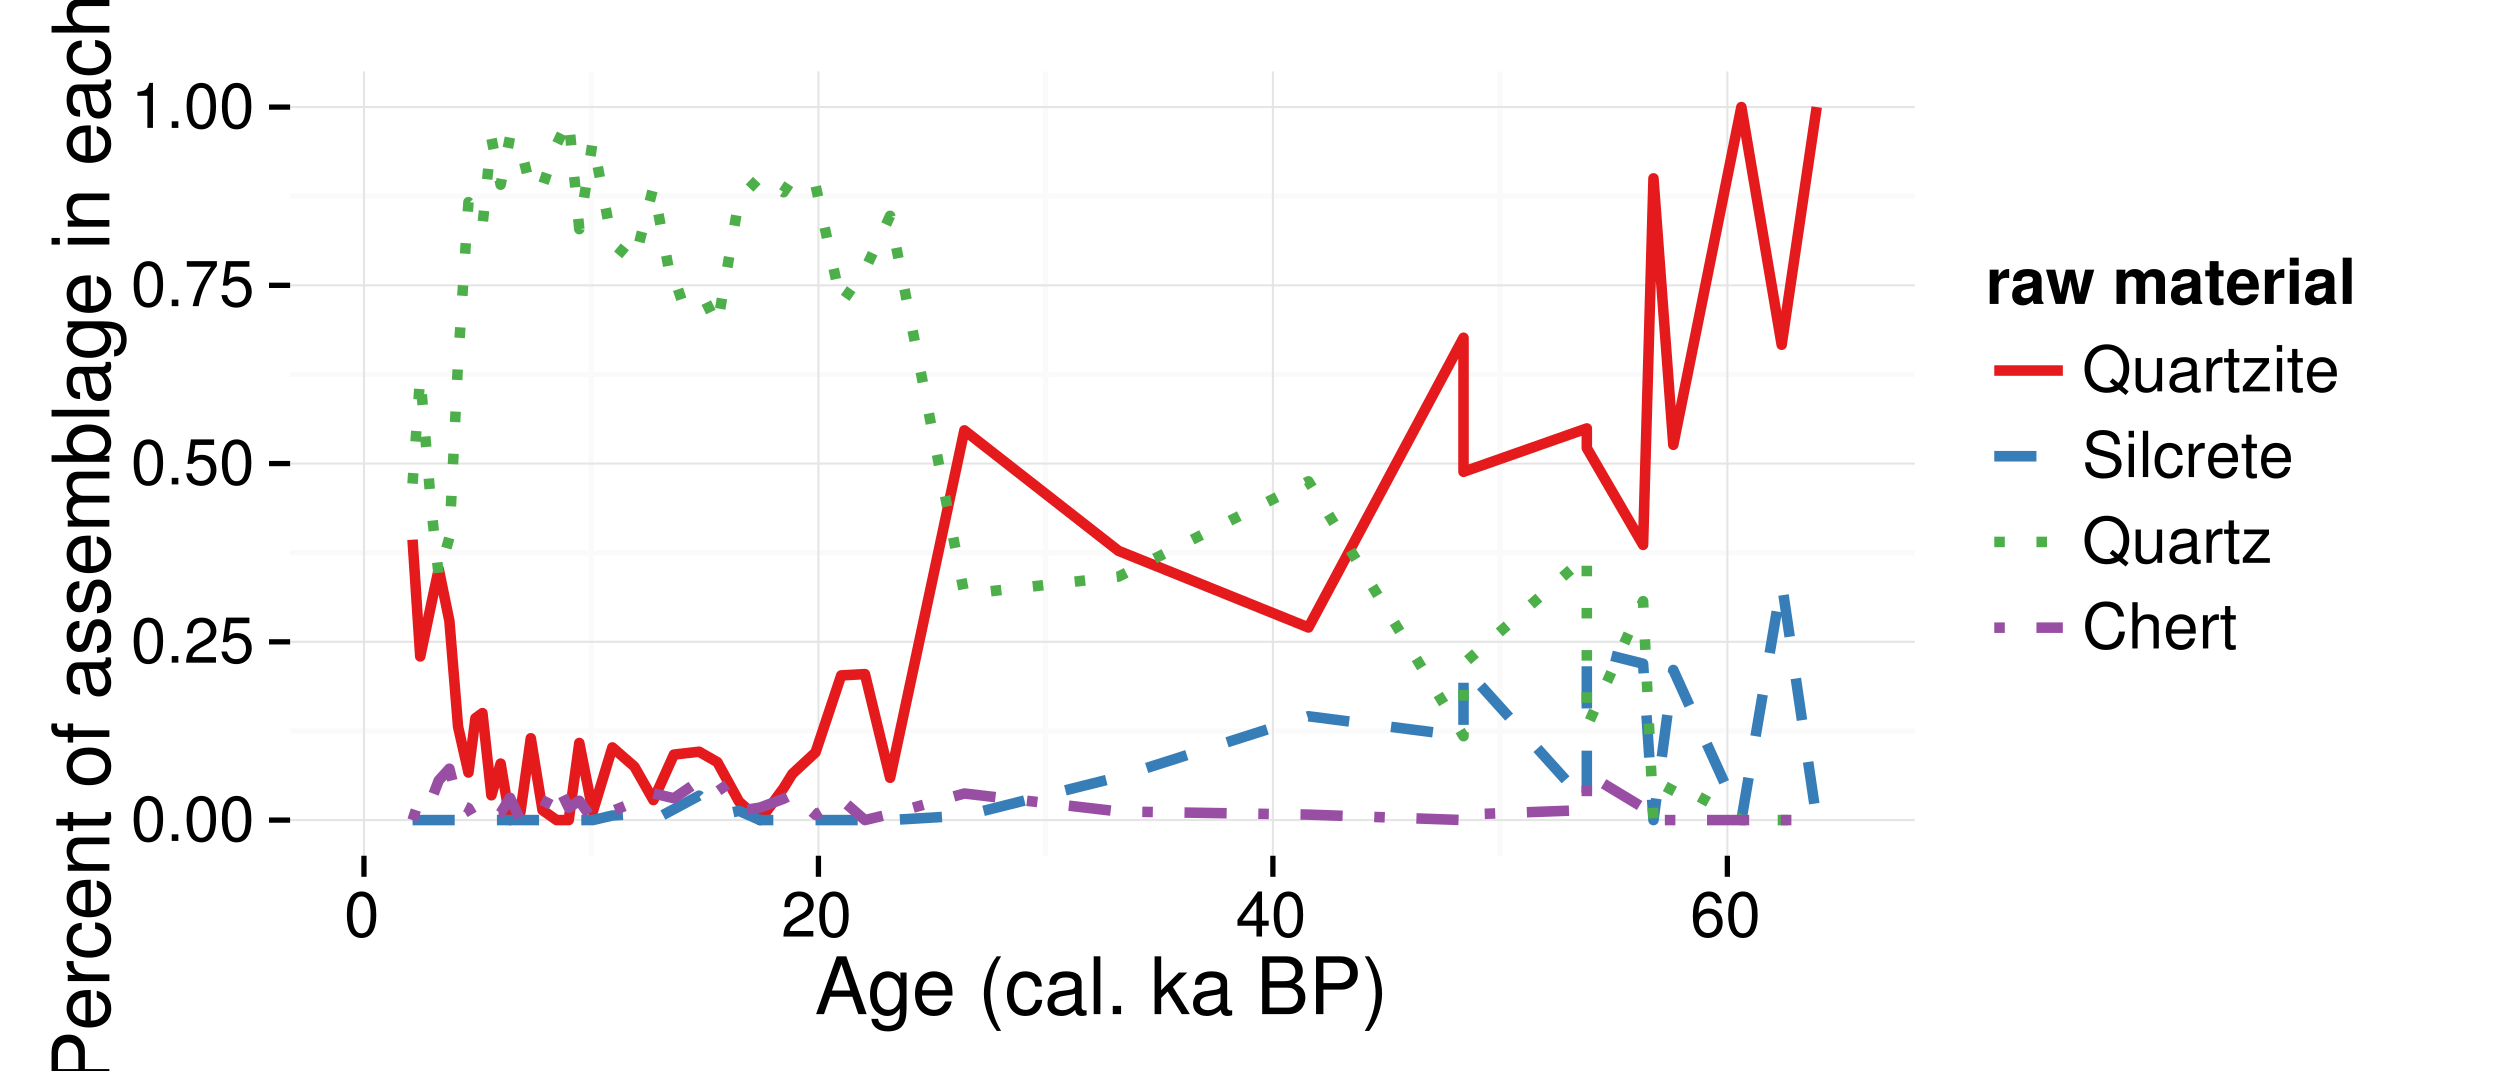 <?xml version="1.0" encoding="UTF-8"?>
<svg xmlns="http://www.w3.org/2000/svg" xmlns:xlink="http://www.w3.org/1999/xlink" width="504pt" height="216pt" viewBox="0 0 504 216" version="1.1">
<defs>
<g>
<symbol overflow="visible" id="glyph0-0">
<path style="stroke:none;" d=""/>
</symbol>
<symbol overflow="visible" id="glyph0-1">
<path style="stroke:none;" d="M 3.516 -9.078 C 2.672 -9.078 1.906 -8.703 1.438 -8.078 C 0.844 -7.281 0.547 -6.062 0.547 -4.391 C 0.547 -1.328 1.578 0.297 3.516 0.297 C 5.438 0.297 6.484 -1.328 6.484 -4.312 C 6.484 -6.078 6.203 -7.25 5.609 -8.078 C 5.125 -8.719 4.375 -9.078 3.516 -9.078 Z M 3.516 -8.078 C 4.734 -8.078 5.344 -6.844 5.344 -4.422 C 5.344 -1.844 4.75 -0.641 3.5 -0.641 C 2.297 -0.641 1.703 -1.891 1.703 -4.375 C 1.703 -6.859 2.297 -8.078 3.516 -8.078 Z M 3.516 -8.078 "/>
</symbol>
<symbol overflow="visible" id="glyph0-2">
<path style="stroke:none;" d="M 2.438 -1.328 L 1.109 -1.328 L 1.109 0 L 2.438 0 Z M 2.438 -1.328 "/>
</symbol>
<symbol overflow="visible" id="glyph0-3">
<path style="stroke:none;" d="M 6.469 -1.109 L 1.703 -1.109 C 1.812 -1.859 2.234 -2.328 3.344 -2.984 L 4.625 -3.672 C 5.891 -4.359 6.547 -5.297 6.547 -6.406 C 6.547 -7.172 6.234 -7.875 5.688 -8.359 C 5.156 -8.844 4.484 -9.078 3.641 -9.078 C 2.484 -9.078 1.625 -8.656 1.125 -7.891 C 0.812 -7.406 0.672 -6.844 0.641 -5.922 L 1.766 -5.922 C 1.797 -6.547 1.875 -6.906 2.031 -7.203 C 2.328 -7.75 2.922 -8.094 3.594 -8.094 C 4.625 -8.094 5.391 -7.359 5.391 -6.391 C 5.391 -5.672 4.969 -5.062 4.156 -4.594 L 2.984 -3.922 C 1.094 -2.859 0.531 -2 0.438 0 L 6.469 0 Z M 6.469 -1.109 "/>
</symbol>
<symbol overflow="visible" id="glyph0-4">
<path style="stroke:none;" d="M 6.094 -9.078 L 1.406 -9.078 L 0.734 -4.141 L 1.766 -4.141 C 2.297 -4.766 2.719 -4.984 3.422 -4.984 C 4.641 -4.984 5.406 -4.141 5.406 -2.797 C 5.406 -1.5 4.656 -0.703 3.422 -0.703 C 2.438 -0.703 1.844 -1.203 1.578 -2.234 L 0.453 -2.234 C 0.594 -1.484 0.734 -1.125 1 -0.797 C 1.516 -0.109 2.438 0.297 3.453 0.297 C 5.281 0.297 6.562 -1.031 6.562 -2.953 C 6.562 -4.75 5.375 -5.969 3.641 -5.969 C 3 -5.969 2.484 -5.812 1.953 -5.422 L 2.312 -7.953 L 6.094 -7.953 Z M 6.094 -9.078 "/>
</symbol>
<symbol overflow="visible" id="glyph0-5">
<path style="stroke:none;" d="M 6.656 -9.078 L 0.594 -9.078 L 0.594 -7.953 L 5.484 -7.953 C 3.328 -4.875 2.438 -2.984 1.766 0 L 2.969 0 C 3.469 -2.906 4.609 -5.406 6.656 -8.125 Z M 6.656 -9.078 "/>
</symbol>
<symbol overflow="visible" id="glyph0-6">
<path style="stroke:none;" d="M 3.312 -6.469 L 3.312 0 L 4.438 0 L 4.438 -9.078 L 3.703 -9.078 C 3.297 -7.672 3.047 -7.484 1.312 -7.266 L 1.312 -6.469 Z M 3.312 -6.469 "/>
</symbol>
<symbol overflow="visible" id="glyph0-7">
<path style="stroke:none;" d="M 4.188 -2.172 L 4.188 0 L 5.312 0 L 5.312 -2.172 L 6.656 -2.172 L 6.656 -3.188 L 5.312 -3.188 L 5.312 -9.078 L 4.484 -9.078 L 0.359 -3.359 L 0.359 -2.172 Z M 4.188 -3.188 L 1.344 -3.188 L 4.188 -7.156 Z M 4.188 -3.188 "/>
</symbol>
<symbol overflow="visible" id="glyph0-8">
<path style="stroke:none;" d="M 6.375 -6.703 C 6.156 -8.188 5.188 -9.078 3.797 -9.078 C 2.797 -9.078 1.906 -8.594 1.375 -7.781 C 0.812 -6.891 0.547 -5.781 0.547 -4.141 C 0.547 -2.609 0.781 -1.641 1.312 -0.828 C 1.797 -0.109 2.594 0.297 3.594 0.297 C 5.328 0.297 6.562 -0.984 6.562 -2.766 C 6.562 -4.453 5.406 -5.641 3.781 -5.641 C 2.891 -5.641 2.188 -5.297 1.703 -4.625 C 1.719 -6.844 2.438 -8.078 3.719 -8.078 C 4.516 -8.078 5.062 -7.578 5.25 -6.703 Z M 3.641 -4.641 C 4.734 -4.641 5.406 -3.891 5.406 -2.672 C 5.406 -1.531 4.641 -0.703 3.609 -0.703 C 2.562 -0.703 1.766 -1.578 1.766 -2.734 C 1.766 -3.859 2.531 -4.641 3.641 -4.641 Z M 3.641 -4.641 "/>
</symbol>
<symbol overflow="visible" id="glyph0-9">
<path style="stroke:none;" d="M 9.375 0.016 L 8.172 -0.969 C 9.062 -1.938 9.5 -3.141 9.5 -4.625 C 9.5 -7.516 7.672 -9.484 4.984 -9.484 C 2.297 -9.484 0.484 -7.516 0.484 -4.594 C 0.484 -1.672 2.297 0.297 4.984 0.297 C 5.906 0.297 6.688 0.094 7.438 -0.359 L 8.781 0.75 Z M 6.156 -2.625 L 5.562 -1.906 L 6.516 -1.109 C 5.969 -0.859 5.547 -0.75 4.984 -0.75 C 3 -0.75 1.672 -2.297 1.672 -4.594 C 1.672 -6.891 3 -8.438 4.984 -8.438 C 6.969 -8.438 8.312 -6.891 8.312 -4.609 C 8.312 -3.406 7.984 -2.469 7.297 -1.688 Z M 6.156 -2.625 "/>
</symbol>
<symbol overflow="visible" id="glyph0-10">
<path style="stroke:none;" d="M 6.172 0 L 6.172 -6.703 L 5.109 -6.703 L 5.109 -2.906 C 5.109 -1.531 4.391 -0.641 3.281 -0.641 C 2.438 -0.641 1.891 -1.156 1.891 -1.953 L 1.891 -6.703 L 0.828 -6.703 L 0.828 -1.531 C 0.828 -0.422 1.656 0.297 2.969 0.297 C 3.953 0.297 4.578 -0.047 5.203 -0.938 L 5.203 0 Z M 6.172 0 "/>
</symbol>
<symbol overflow="visible" id="glyph0-11">
<path style="stroke:none;" d="M 6.844 -0.625 C 6.734 -0.594 6.688 -0.594 6.609 -0.594 C 6.25 -0.594 6.047 -0.797 6.047 -1.125 L 6.047 -5.062 C 6.047 -6.25 5.172 -6.891 3.516 -6.891 C 2.547 -6.891 1.734 -6.609 1.297 -6.109 C 0.984 -5.766 0.859 -5.391 0.828 -4.719 L 1.906 -4.719 C 2 -5.547 2.484 -5.906 3.484 -5.906 C 4.438 -5.906 4.984 -5.547 4.984 -4.906 L 4.984 -4.625 C 4.984 -4.188 4.703 -4 3.859 -3.891 C 2.359 -3.703 2.125 -3.641 1.719 -3.484 C 0.938 -3.156 0.531 -2.562 0.531 -1.688 C 0.531 -0.469 1.375 0.297 2.734 0.297 C 3.578 0.297 4.266 0 5.016 -0.688 C 5.094 -0.016 5.422 0.297 6.109 0.297 C 6.328 0.297 6.5 0.266 6.844 0.172 Z M 4.984 -2.109 C 4.984 -1.75 4.875 -1.531 4.562 -1.234 C 4.125 -0.844 3.594 -0.641 2.969 -0.641 C 2.141 -0.641 1.656 -1.031 1.656 -1.719 C 1.656 -2.422 2.125 -2.781 3.266 -2.938 C 4.391 -3.094 4.625 -3.141 4.984 -3.312 Z M 4.984 -2.109 "/>
</symbol>
<symbol overflow="visible" id="glyph0-12">
<path style="stroke:none;" d="M 0.891 -6.703 L 0.891 0 L 1.953 0 L 1.953 -3.484 C 1.953 -4.438 2.203 -5.062 2.719 -5.438 C 3.047 -5.688 3.359 -5.766 4.109 -5.766 L 4.109 -6.859 C 3.922 -6.891 3.844 -6.891 3.703 -6.891 C 3 -6.891 2.484 -6.484 1.875 -5.484 L 1.875 -6.703 Z M 0.891 -6.703 "/>
</symbol>
<symbol overflow="visible" id="glyph0-13">
<path style="stroke:none;" d="M 3.25 -6.703 L 2.156 -6.703 L 2.156 -8.547 L 1.094 -8.547 L 1.094 -6.703 L 0.172 -6.703 L 0.172 -5.828 L 1.094 -5.828 L 1.094 -0.766 C 1.094 -0.094 1.547 0.297 2.375 0.297 C 2.641 0.297 2.891 0.266 3.25 0.203 L 3.25 -0.688 C 3.109 -0.656 2.938 -0.641 2.734 -0.641 C 2.281 -0.641 2.156 -0.766 2.156 -1.234 L 2.156 -5.828 L 3.25 -5.828 Z M 3.25 -6.703 "/>
</symbol>
<symbol overflow="visible" id="glyph0-14">
<path style="stroke:none;" d="M 5.672 -6.703 L 0.672 -6.703 L 0.672 -5.766 L 4.406 -5.766 L 0.391 -0.953 L 0.391 0 L 5.844 0 L 5.844 -0.938 L 1.688 -0.938 L 5.672 -5.766 Z M 5.672 -6.703 "/>
</symbol>
<symbol overflow="visible" id="glyph0-15">
<path style="stroke:none;" d="M 1.922 -6.703 L 0.859 -6.703 L 0.859 0 L 1.922 0 Z M 1.922 -9.328 L 0.844 -9.328 L 0.844 -7.984 L 1.922 -7.984 Z M 1.922 -9.328 "/>
</symbol>
<symbol overflow="visible" id="glyph0-16">
<path style="stroke:none;" d="M 6.562 -3 C 6.562 -4.016 6.484 -4.625 6.297 -5.125 C 5.859 -6.234 4.844 -6.891 3.578 -6.891 C 1.719 -6.891 0.516 -5.469 0.516 -3.266 C 0.516 -1.062 1.672 0.297 3.562 0.297 C 5.094 0.297 6.156 -0.578 6.422 -2.031 L 5.344 -2.031 C 5.062 -1.156 4.453 -0.688 3.594 -0.688 C 2.922 -0.688 2.344 -1 1.984 -1.562 C 1.734 -1.938 1.641 -2.328 1.625 -3 Z M 1.656 -3.859 C 1.734 -5.109 2.5 -5.906 3.578 -5.906 C 4.625 -5.906 5.422 -5.047 5.422 -3.938 C 5.422 -3.922 5.422 -3.891 5.406 -3.859 Z M 1.656 -3.859 "/>
</symbol>
<symbol overflow="visible" id="glyph0-17">
<path style="stroke:none;" d="M 7.625 -6.594 C 7.609 -8.422 6.359 -9.484 4.203 -9.484 C 2.156 -9.484 0.891 -8.438 0.891 -6.75 C 0.891 -5.609 1.5 -4.891 2.719 -4.562 L 5.047 -3.953 C 6.219 -3.641 6.75 -3.172 6.75 -2.438 C 6.75 -1.938 6.484 -1.438 6.094 -1.156 C 5.719 -0.891 5.125 -0.75 4.375 -0.75 C 3.359 -0.75 2.672 -1 2.234 -1.531 C 1.875 -1.938 1.734 -2.391 1.734 -2.969 L 0.609 -2.969 C 0.625 -2.109 0.797 -1.547 1.172 -1.031 C 1.797 -0.172 2.875 0.297 4.297 0.297 C 5.406 0.297 6.328 0.031 6.922 -0.422 C 7.547 -0.922 7.953 -1.75 7.953 -2.562 C 7.953 -3.719 7.234 -4.562 5.969 -4.906 L 3.625 -5.531 C 2.5 -5.828 2.078 -6.188 2.078 -6.906 C 2.078 -7.859 2.922 -8.484 4.172 -8.484 C 5.656 -8.484 6.484 -7.812 6.5 -6.594 Z M 7.625 -6.594 "/>
</symbol>
<symbol overflow="visible" id="glyph0-18">
<path style="stroke:none;" d="M 1.938 -9.328 L 0.875 -9.328 L 0.875 0 L 1.938 0 Z M 1.938 -9.328 "/>
</symbol>
<symbol overflow="visible" id="glyph0-19">
<path style="stroke:none;" d="M 6.031 -4.453 C 5.969 -5.109 5.828 -5.531 5.578 -5.906 C 5.125 -6.531 4.312 -6.891 3.375 -6.891 C 1.578 -6.891 0.391 -5.469 0.391 -3.234 C 0.391 -1.078 1.547 0.297 3.359 0.297 C 4.969 0.297 5.969 -0.672 6.109 -2.297 L 5.031 -2.297 C 4.844 -1.234 4.297 -0.688 3.391 -0.688 C 2.219 -0.688 1.516 -1.656 1.516 -3.234 C 1.516 -4.906 2.203 -5.906 3.359 -5.906 C 4.266 -5.906 4.828 -5.391 4.953 -4.453 Z M 6.031 -4.453 "/>
</symbol>
<symbol overflow="visible" id="glyph0-20">
<path style="stroke:none;" d="M 8.469 -6.438 C 8.094 -8.484 6.922 -9.484 4.875 -9.484 C 3.625 -9.484 2.609 -9.078 1.922 -8.312 C 1.078 -7.391 0.609 -6.062 0.609 -4.562 C 0.609 -3.016 1.094 -1.703 1.969 -0.797 C 2.688 -0.047 3.609 0.297 4.828 0.297 C 7.109 0.297 8.375 -0.938 8.656 -3.406 L 7.438 -3.406 C 7.328 -2.766 7.203 -2.328 7.016 -1.953 C 6.625 -1.188 5.828 -0.75 4.844 -0.75 C 2.984 -0.75 1.797 -2.234 1.797 -4.562 C 1.797 -6.969 2.938 -8.438 4.734 -8.438 C 5.484 -8.438 6.188 -8.203 6.578 -7.844 C 6.922 -7.531 7.109 -7.125 7.25 -6.438 Z M 8.469 -6.438 "/>
</symbol>
<symbol overflow="visible" id="glyph0-21">
<path style="stroke:none;" d="M 0.891 -9.328 L 0.891 0 L 1.953 0 L 1.953 -3.703 C 1.953 -5.062 2.672 -5.969 3.781 -5.969 C 4.125 -5.969 4.469 -5.844 4.719 -5.656 C 5.031 -5.438 5.156 -5.125 5.156 -4.641 L 5.156 0 L 6.219 0 L 6.219 -5.062 C 6.219 -6.188 5.406 -6.891 4.109 -6.891 C 3.156 -6.891 2.578 -6.609 1.953 -5.781 L 1.953 -9.328 Z M 0.891 -9.328 "/>
</symbol>
<symbol overflow="visible" id="glyph1-0">
<path style="stroke:none;" d=""/>
</symbol>
<symbol overflow="visible" id="glyph1-1">
<path style="stroke:none;" d="M 7.578 -3.5 L 8.781 0 L 10.453 0 L 6.359 -11.656 L 4.438 -11.656 L 0.266 0 L 1.859 0 L 3.094 -3.5 Z M 7.172 -4.75 L 3.453 -4.75 L 5.375 -10.062 Z M 7.172 -4.75 "/>
</symbol>
<symbol overflow="visible" id="glyph1-2">
<path style="stroke:none;" d="M 6.594 -8.391 L 6.594 -7.172 C 5.922 -8.156 5.109 -8.625 4.031 -8.625 C 1.906 -8.625 0.469 -6.766 0.469 -4.047 C 0.469 -2.672 0.828 -1.547 1.516 -0.75 C 2.141 -0.047 3.047 0.375 3.922 0.375 C 4.969 0.375 5.719 -0.078 6.469 -1.141 L 6.469 -0.703 C 6.469 0.438 6.312 1.125 5.984 1.578 C 5.625 2.078 4.938 2.375 4.125 2.375 C 3.516 2.375 2.969 2.203 2.609 1.922 C 2.297 1.688 2.172 1.453 2.094 0.953 L 0.734 0.953 C 0.875 2.547 2.109 3.484 4.078 3.484 C 5.328 3.484 6.406 3.094 6.938 2.422 C 7.578 1.641 7.828 0.594 7.828 -1.375 L 7.828 -8.391 Z M 4.172 -7.391 C 5.609 -7.391 6.469 -6.172 6.469 -4.078 C 6.469 -2.078 5.594 -0.859 4.188 -0.859 C 2.734 -0.859 1.859 -2.094 1.859 -4.125 C 1.859 -6.141 2.75 -7.391 4.172 -7.391 Z M 4.172 -7.391 "/>
</symbol>
<symbol overflow="visible" id="glyph1-3">
<path style="stroke:none;" d="M 8.203 -3.75 C 8.203 -5.031 8.109 -5.797 7.875 -6.422 C 7.328 -7.797 6.047 -8.625 4.484 -8.625 C 2.141 -8.625 0.641 -6.828 0.641 -4.078 C 0.641 -1.328 2.094 0.375 4.453 0.375 C 6.375 0.375 7.703 -0.719 8.031 -2.547 L 6.688 -2.547 C 6.312 -1.438 5.562 -0.859 4.5 -0.859 C 3.641 -0.859 2.922 -1.25 2.484 -1.953 C 2.156 -2.438 2.047 -2.906 2.031 -3.75 Z M 2.062 -4.828 C 2.172 -6.391 3.125 -7.391 4.469 -7.391 C 5.781 -7.391 6.781 -6.297 6.781 -4.922 C 6.781 -4.891 6.781 -4.859 6.766 -4.828 Z M 2.062 -4.828 "/>
</symbol>
<symbol overflow="visible" id="glyph1-4">
<path style="stroke:none;" d=""/>
</symbol>
<symbol overflow="visible" id="glyph1-5">
<path style="stroke:none;" d="M 3.781 -11.656 C 2.172 -9.562 1.172 -6.656 1.172 -4.141 C 1.172 -1.609 2.172 1.297 3.781 3.391 L 4.656 3.391 C 3.25 1.109 2.469 -1.578 2.469 -4.141 C 2.469 -6.688 3.25 -9.391 4.656 -11.656 Z M 3.781 -11.656 "/>
</symbol>
<symbol overflow="visible" id="glyph1-6">
<path style="stroke:none;" d="M 7.531 -5.562 C 7.469 -6.391 7.297 -6.906 6.969 -7.375 C 6.406 -8.156 5.391 -8.625 4.219 -8.625 C 1.969 -8.625 0.5 -6.828 0.5 -4.047 C 0.5 -1.344 1.938 0.375 4.203 0.375 C 6.203 0.375 7.469 -0.828 7.625 -2.875 L 6.281 -2.875 C 6.062 -1.531 5.375 -0.859 4.234 -0.859 C 2.766 -0.859 1.891 -2.062 1.891 -4.047 C 1.891 -6.141 2.75 -7.391 4.203 -7.391 C 5.328 -7.391 6.031 -6.734 6.188 -5.562 Z M 7.531 -5.562 "/>
</symbol>
<symbol overflow="visible" id="glyph1-7">
<path style="stroke:none;" d="M 8.562 -0.781 C 8.422 -0.75 8.359 -0.75 8.266 -0.75 C 7.812 -0.75 7.547 -0.984 7.547 -1.406 L 7.547 -6.344 C 7.547 -7.828 6.469 -8.625 4.406 -8.625 C 3.188 -8.625 2.172 -8.266 1.609 -7.641 C 1.234 -7.219 1.078 -6.734 1.047 -5.906 L 2.391 -5.906 C 2.5 -6.922 3.109 -7.391 4.359 -7.391 C 5.547 -7.391 6.219 -6.938 6.219 -6.141 L 6.219 -5.797 C 6.219 -5.234 5.891 -4.984 4.828 -4.859 C 2.938 -4.625 2.656 -4.562 2.141 -4.359 C 1.172 -3.953 0.672 -3.203 0.672 -2.109 C 0.672 -0.594 1.734 0.375 3.422 0.375 C 4.484 0.375 5.328 0 6.266 -0.859 C 6.375 -0.016 6.781 0.375 7.641 0.375 C 7.922 0.375 8.125 0.344 8.562 0.219 Z M 6.219 -2.641 C 6.219 -2.188 6.094 -1.922 5.703 -1.547 C 5.156 -1.062 4.5 -0.797 3.719 -0.797 C 2.672 -0.797 2.062 -1.297 2.062 -2.141 C 2.062 -3.031 2.656 -3.469 4.078 -3.688 C 5.484 -3.875 5.781 -3.938 6.219 -4.141 Z M 6.219 -2.641 "/>
</symbol>
<symbol overflow="visible" id="glyph1-8">
<path style="stroke:none;" d="M 2.438 -11.656 L 1.094 -11.656 L 1.094 0 L 2.438 0 Z M 2.438 -11.656 "/>
</symbol>
<symbol overflow="visible" id="glyph1-9">
<path style="stroke:none;" d="M 3.062 -1.656 L 1.391 -1.656 L 1.391 0 L 3.062 0 Z M 3.062 -1.656 "/>
</symbol>
<symbol overflow="visible" id="glyph1-10">
<path style="stroke:none;" d="M 2.25 -11.656 L 0.922 -11.656 L 0.922 0 L 2.25 0 L 2.25 -3.266 L 3.547 -4.547 L 6.391 0 L 8.031 0 L 4.609 -5.484 L 7.516 -8.391 L 5.812 -8.391 L 2.25 -4.828 Z M 2.25 -11.656 "/>
</symbol>
<symbol overflow="visible" id="glyph1-11">
<path style="stroke:none;" d="M 1.266 0 L 6.531 0 C 7.625 0 8.453 -0.297 9.078 -0.969 C 9.641 -1.578 9.969 -2.422 9.969 -3.328 C 9.969 -4.734 9.328 -5.578 7.844 -6.156 C 8.891 -6.656 9.453 -7.516 9.453 -8.703 C 9.453 -9.547 9.141 -10.297 8.531 -10.844 C 7.922 -11.406 7.125 -11.656 6 -11.656 L 1.266 -11.656 Z M 2.75 -6.641 L 2.75 -10.359 L 5.625 -10.359 C 6.469 -10.359 6.922 -10.234 7.328 -9.938 C 7.75 -9.609 7.969 -9.141 7.969 -8.5 C 7.969 -7.875 7.75 -7.375 7.328 -7.062 C 6.922 -6.75 6.469 -6.641 5.625 -6.641 Z M 2.75 -1.312 L 2.75 -5.328 L 6.391 -5.328 C 7.109 -5.328 7.578 -5.156 7.938 -4.766 C 8.281 -4.406 8.484 -3.891 8.484 -3.312 C 8.484 -2.75 8.281 -2.234 7.938 -1.875 C 7.578 -1.484 7.109 -1.312 6.391 -1.312 Z M 2.75 -1.312 "/>
</symbol>
<symbol overflow="visible" id="glyph1-12">
<path style="stroke:none;" d="M 2.938 -4.938 L 6.609 -4.938 C 7.516 -4.938 8.234 -5.219 8.859 -5.781 C 9.562 -6.422 9.875 -7.172 9.875 -8.234 C 9.875 -10.438 8.578 -11.656 6.266 -11.656 L 1.453 -11.656 L 1.453 0 L 2.938 0 Z M 2.938 -6.25 L 2.938 -10.359 L 6.047 -10.359 C 7.469 -10.359 8.312 -9.578 8.312 -8.297 C 8.312 -7.031 7.469 -6.25 6.047 -6.25 Z M 2.938 -6.25 "/>
</symbol>
<symbol overflow="visible" id="glyph1-13">
<path style="stroke:none;" d="M 1.484 3.391 C 3.094 1.297 4.094 -1.609 4.094 -4.125 C 4.094 -6.656 3.094 -9.562 1.484 -11.656 L 0.609 -11.656 C 2.016 -9.375 2.797 -6.688 2.797 -4.125 C 2.797 -1.578 2.016 1.125 0.609 3.391 Z M 1.484 3.391 "/>
</symbol>
<symbol overflow="visible" id="glyph2-0">
<path style="stroke:none;" d=""/>
</symbol>
<symbol overflow="visible" id="glyph2-1">
<path style="stroke:none;" d="M -4.938 -2.938 L -4.938 -6.609 C -4.938 -7.516 -5.219 -8.234 -5.781 -8.859 C -6.422 -9.562 -7.172 -9.875 -8.234 -9.875 C -10.438 -9.875 -11.656 -8.578 -11.656 -6.266 L -11.656 -1.453 L 0 -1.453 L 0 -2.938 Z M -6.25 -2.938 L -10.359 -2.938 L -10.359 -6.047 C -10.359 -7.469 -9.578 -8.312 -8.297 -8.312 C -7.031 -8.312 -6.25 -7.469 -6.25 -6.047 Z M -6.25 -2.938 "/>
</symbol>
<symbol overflow="visible" id="glyph2-2">
<path style="stroke:none;" d="M -3.75 -8.203 C -5.031 -8.203 -5.797 -8.109 -6.422 -7.875 C -7.797 -7.328 -8.625 -6.047 -8.625 -4.484 C -8.625 -2.141 -6.828 -0.641 -4.078 -0.641 C -1.328 -0.641 0.375 -2.094 0.375 -4.453 C 0.375 -6.375 -0.719 -7.703 -2.547 -8.031 L -2.547 -6.688 C -1.438 -6.312 -0.859 -5.562 -0.859 -4.5 C -0.859 -3.641 -1.25 -2.922 -1.953 -2.484 C -2.438 -2.156 -2.906 -2.047 -3.75 -2.031 Z M -4.828 -2.062 C -6.391 -2.172 -7.391 -3.125 -7.391 -4.469 C -7.391 -5.781 -6.297 -6.781 -4.922 -6.781 C -4.891 -6.781 -4.859 -6.781 -4.828 -6.766 Z M -4.828 -2.062 "/>
</symbol>
<symbol overflow="visible" id="glyph2-3">
<path style="stroke:none;" d="M -8.391 -1.109 L 0 -1.109 L 0 -2.453 L -4.359 -2.453 C -5.547 -2.453 -6.344 -2.75 -6.797 -3.391 C -7.109 -3.812 -7.203 -4.203 -7.219 -5.141 L -8.578 -5.141 C -8.609 -4.906 -8.625 -4.797 -8.625 -4.625 C -8.625 -3.766 -8.109 -3.109 -6.859 -2.344 L -8.391 -2.344 Z M -8.391 -1.109 "/>
</symbol>
<symbol overflow="visible" id="glyph2-4">
<path style="stroke:none;" d="M -5.562 -7.531 C -6.391 -7.469 -6.906 -7.297 -7.375 -6.969 C -8.156 -6.406 -8.625 -5.391 -8.625 -4.219 C -8.625 -1.969 -6.828 -0.5 -4.047 -0.5 C -1.344 -0.5 0.375 -1.938 0.375 -4.203 C 0.375 -6.203 -0.828 -7.469 -2.875 -7.625 L -2.875 -6.281 C -1.531 -6.062 -0.859 -5.375 -0.859 -4.234 C -0.859 -2.766 -2.062 -1.891 -4.047 -1.891 C -6.141 -1.891 -7.391 -2.75 -7.391 -4.203 C -7.391 -5.328 -6.734 -6.031 -5.562 -6.188 Z M -5.562 -7.531 "/>
</symbol>
<symbol overflow="visible" id="glyph2-5">
<path style="stroke:none;" d="M -8.391 -1.125 L 0 -1.125 L 0 -2.469 L -4.625 -2.469 C -6.344 -2.469 -7.453 -3.359 -7.453 -4.734 C -7.453 -5.797 -6.812 -6.469 -5.812 -6.469 L 0 -6.469 L 0 -7.797 L -6.344 -7.797 C -7.734 -7.797 -8.625 -6.75 -8.625 -5.141 C -8.625 -3.891 -8.141 -3.094 -6.969 -2.359 L -8.391 -2.359 Z M -8.391 -1.125 "/>
</symbol>
<symbol overflow="visible" id="glyph2-6">
<path style="stroke:none;" d="M -8.391 -4.062 L -8.391 -2.688 L -10.688 -2.688 L -10.688 -1.359 L -8.391 -1.359 L -8.391 -0.219 L -7.297 -0.219 L -7.297 -1.359 L -0.953 -1.359 C -0.109 -1.359 0.375 -1.938 0.375 -2.969 C 0.375 -3.297 0.344 -3.609 0.25 -4.062 L -0.859 -4.062 C -0.812 -3.891 -0.797 -3.688 -0.797 -3.422 C -0.797 -2.844 -0.953 -2.688 -1.547 -2.688 L -7.297 -2.688 L -7.297 -4.062 Z M -8.391 -4.062 "/>
</symbol>
<symbol overflow="visible" id="glyph2-7">
<path style="stroke:none;" d=""/>
</symbol>
<symbol overflow="visible" id="glyph2-8">
<path style="stroke:none;" d="M -8.625 -4.359 C -8.625 -2 -6.938 -0.578 -4.125 -0.578 C -1.312 -0.578 0.375 -1.984 0.375 -4.375 C 0.375 -6.719 -1.312 -8.156 -4.062 -8.156 C -6.953 -8.156 -8.625 -6.766 -8.625 -4.359 Z M -7.391 -4.375 C -7.391 -5.875 -6.156 -6.766 -4.078 -6.766 C -2.109 -6.766 -0.859 -5.844 -0.859 -4.375 C -0.859 -2.875 -2.094 -1.969 -4.125 -1.969 C -6.141 -1.969 -7.391 -2.875 -7.391 -4.375 Z M -7.391 -4.375 "/>
</symbol>
<symbol overflow="visible" id="glyph2-9">
<path style="stroke:none;" d="M -8.391 -4.125 L -8.391 -2.734 L -9.703 -2.734 C -10.25 -2.734 -10.547 -3.062 -10.547 -3.656 C -10.547 -3.781 -10.547 -3.828 -10.531 -4.125 L -11.625 -4.125 C -11.703 -3.828 -11.719 -3.641 -11.719 -3.375 C -11.719 -2.141 -11.016 -1.406 -9.812 -1.406 L -8.391 -1.406 L -8.391 -0.281 L -7.297 -0.281 L -7.297 -1.406 L 0 -1.406 L 0 -2.734 L -7.297 -2.734 L -7.297 -4.125 Z M -8.391 -4.125 "/>
</symbol>
<symbol overflow="visible" id="glyph2-10">
<path style="stroke:none;" d="M -0.781 -8.562 C -0.75 -8.422 -0.75 -8.359 -0.75 -8.266 C -0.75 -7.812 -0.984 -7.547 -1.406 -7.547 L -6.344 -7.547 C -7.828 -7.547 -8.625 -6.469 -8.625 -4.406 C -8.625 -3.188 -8.266 -2.172 -7.641 -1.609 C -7.219 -1.234 -6.734 -1.078 -5.906 -1.047 L -5.906 -2.391 C -6.922 -2.5 -7.391 -3.109 -7.391 -4.359 C -7.391 -5.547 -6.938 -6.219 -6.141 -6.219 L -5.797 -6.219 C -5.234 -6.219 -4.984 -5.891 -4.859 -4.828 C -4.625 -2.938 -4.562 -2.656 -4.359 -2.141 C -3.953 -1.172 -3.203 -0.672 -2.109 -0.672 C -0.594 -0.672 0.375 -1.734 0.375 -3.422 C 0.375 -4.484 0 -5.328 -0.859 -6.266 C -0.016 -6.375 0.375 -6.781 0.375 -7.641 C 0.375 -7.922 0.344 -8.125 0.219 -8.562 Z M -2.641 -6.219 C -2.188 -6.219 -1.922 -6.094 -1.547 -5.703 C -1.062 -5.156 -0.797 -4.5 -0.797 -3.719 C -0.797 -2.672 -1.297 -2.062 -2.141 -2.062 C -3.031 -2.062 -3.469 -2.656 -3.688 -4.078 C -3.875 -5.484 -3.938 -5.781 -4.141 -6.219 Z M -2.641 -6.219 "/>
</symbol>
<symbol overflow="visible" id="glyph2-11">
<path style="stroke:none;" d="M -6.047 -7.016 C -7.703 -6.984 -8.625 -5.906 -8.625 -3.969 C -8.625 -2.016 -7.609 -0.75 -6.062 -0.75 C -4.75 -0.75 -4.125 -1.422 -3.641 -3.406 L -3.344 -4.656 C -3.125 -5.578 -2.781 -5.953 -2.172 -5.953 C -1.391 -5.953 -0.859 -5.172 -0.859 -4 C -0.859 -3.281 -1.078 -2.672 -1.422 -2.344 C -1.656 -2.125 -1.906 -2.031 -2.5 -1.953 L -2.5 -0.547 C -0.562 -0.609 0.375 -1.703 0.375 -3.891 C 0.375 -6 -0.672 -7.344 -2.281 -7.344 C -3.531 -7.344 -4.219 -6.641 -4.625 -4.969 L -4.922 -3.703 C -5.188 -2.609 -5.531 -2.141 -6.125 -2.141 C -6.891 -2.141 -7.391 -2.828 -7.391 -3.922 C -7.391 -4.984 -6.922 -5.562 -6.047 -5.594 Z M -6.047 -7.016 "/>
</symbol>
<symbol overflow="visible" id="glyph2-12">
<path style="stroke:none;" d="M -8.391 -1.125 L 0 -1.125 L 0 -2.469 L -5.266 -2.469 C -6.484 -2.469 -7.453 -3.344 -7.453 -4.438 C -7.453 -5.422 -6.844 -5.984 -5.781 -5.984 L 0 -5.984 L 0 -7.328 L -5.266 -7.328 C -6.484 -7.328 -7.453 -8.203 -7.453 -9.297 C -7.453 -10.266 -6.828 -10.844 -5.781 -10.844 L 0 -10.844 L 0 -12.188 L -6.281 -12.188 C -7.797 -12.188 -8.625 -11.328 -8.625 -9.766 C -8.625 -8.641 -8.281 -7.969 -7.344 -7.188 C -8.234 -6.688 -8.625 -6.016 -8.625 -4.922 C -8.625 -3.812 -8.203 -3.078 -7.203 -2.359 L -8.391 -2.359 Z M -8.391 -1.125 "/>
</symbol>
<symbol overflow="visible" id="glyph2-13">
<path style="stroke:none;" d="M -11.656 -0.859 L 0 -0.859 L 0 -2.062 L -1.078 -2.062 C -0.094 -2.703 0.375 -3.547 0.375 -4.719 C 0.375 -6.922 -1.438 -8.375 -4.219 -8.375 C -6.938 -8.375 -8.625 -6.984 -8.625 -4.781 C -8.625 -3.625 -8.188 -2.812 -7.25 -2.188 L -11.656 -2.188 Z M -7.375 -4.531 C -7.375 -6.016 -6.078 -6.969 -4.078 -6.969 C -2.172 -6.969 -0.875 -5.984 -0.875 -4.531 C -0.875 -3.125 -2.156 -2.188 -4.125 -2.188 C -6.094 -2.188 -7.375 -3.125 -7.375 -4.531 Z M -7.375 -4.531 "/>
</symbol>
<symbol overflow="visible" id="glyph2-14">
<path style="stroke:none;" d="M -11.656 -2.438 L -11.656 -1.094 L 0 -1.094 L 0 -2.438 Z M -11.656 -2.438 "/>
</symbol>
<symbol overflow="visible" id="glyph2-15">
<path style="stroke:none;" d="M -8.391 -6.594 L -7.172 -6.594 C -8.156 -5.922 -8.625 -5.109 -8.625 -4.031 C -8.625 -1.906 -6.766 -0.469 -4.047 -0.469 C -2.672 -0.469 -1.547 -0.828 -0.75 -1.516 C -0.047 -2.141 0.375 -3.047 0.375 -3.922 C 0.375 -4.969 -0.078 -5.719 -1.141 -6.469 L -0.703 -6.469 C 0.438 -6.469 1.125 -6.312 1.578 -5.984 C 2.078 -5.625 2.375 -4.938 2.375 -4.125 C 2.375 -3.516 2.203 -2.969 1.922 -2.609 C 1.688 -2.297 1.453 -2.172 0.953 -2.094 L 0.953 -0.734 C 2.547 -0.875 3.484 -2.109 3.484 -4.078 C 3.484 -5.328 3.094 -6.406 2.422 -6.938 C 1.641 -7.578 0.594 -7.828 -1.375 -7.828 L -8.391 -7.828 Z M -7.391 -4.172 C -7.391 -5.609 -6.172 -6.469 -4.078 -6.469 C -2.078 -6.469 -0.859 -5.594 -0.859 -4.188 C -0.859 -2.734 -2.094 -1.859 -4.125 -1.859 C -6.141 -1.859 -7.391 -2.75 -7.391 -4.172 Z M -7.391 -4.172 "/>
</symbol>
<symbol overflow="visible" id="glyph2-16">
<path style="stroke:none;" d="M -8.391 -2.406 L -8.391 -1.078 L 0 -1.078 L 0 -2.406 Z M -11.656 -2.406 L -11.656 -1.062 L -9.984 -1.062 L -9.984 -2.406 Z M -11.656 -2.406 "/>
</symbol>
<symbol overflow="visible" id="glyph2-17">
<path style="stroke:none;" d="M -11.656 -1.125 L 0 -1.125 L 0 -2.453 L -4.625 -2.453 C -6.344 -2.453 -7.453 -3.344 -7.453 -4.719 C -7.453 -5.156 -7.312 -5.578 -7.078 -5.906 C -6.797 -6.281 -6.406 -6.453 -5.812 -6.453 L 0 -6.453 L 0 -7.781 L -6.344 -7.781 C -7.75 -7.781 -8.625 -6.766 -8.625 -5.141 C -8.625 -3.953 -8.25 -3.234 -7.234 -2.453 L -11.656 -2.453 Z M -11.656 -1.125 "/>
</symbol>
<symbol overflow="visible" id="glyph2-18">
<path style="stroke:none;" d="M 3.484 -0.859 L 3.484 -2.203 L -0.875 -2.203 C -0.016 -2.906 0.375 -3.703 0.375 -4.781 C 0.375 -6.938 -1.375 -8.375 -4.047 -8.375 C -6.859 -8.375 -8.625 -6.984 -8.625 -4.766 C -8.625 -3.625 -8.109 -2.719 -7.125 -2.094 L -8.391 -2.094 L -8.391 -0.859 Z M -7.375 -4.547 C -7.375 -6.016 -6.078 -6.969 -4.078 -6.969 C -2.172 -6.969 -0.875 -6 -0.875 -4.547 C -0.875 -3.141 -2.156 -2.203 -4.125 -2.203 C -6.094 -2.203 -7.375 -3.141 -7.375 -4.547 Z M -7.375 -4.547 "/>
</symbol>
<symbol overflow="visible" id="glyph3-0">
<path style="stroke:none;" d=""/>
</symbol>
<symbol overflow="visible" id="glyph3-1">
<path style="stroke:none;" d="M 0.812 -6.906 L 0.812 0 L 2.594 0 L 2.594 -3.672 C 2.594 -4.719 3.125 -5.25 4.172 -5.25 C 4.359 -5.25 4.484 -5.234 4.734 -5.203 L 4.734 -7.016 C 4.625 -7.031 4.562 -7.031 4.516 -7.031 C 3.703 -7.031 2.984 -6.484 2.594 -5.547 L 2.594 -6.906 Z M 0.812 -6.906 "/>
</symbol>
<symbol overflow="visible" id="glyph3-2">
<path style="stroke:none;" d="M 6.703 -0.219 C 6.391 -0.516 6.297 -0.703 6.297 -1.062 L 6.297 -4.906 C 6.297 -6.312 5.344 -7.031 3.469 -7.031 C 1.594 -7.031 0.625 -6.234 0.516 -4.625 L 2.234 -4.625 C 2.328 -5.344 2.625 -5.578 3.5 -5.578 C 4.203 -5.578 4.547 -5.344 4.547 -4.891 C 4.547 -4.656 4.422 -4.453 4.234 -4.344 C 4 -4.219 4 -4.219 3.109 -4.078 L 2.391 -3.953 C 1.031 -3.719 0.359 -3.016 0.359 -1.781 C 0.359 -1.188 0.531 -0.703 0.844 -0.359 C 1.234 0.047 1.844 0.297 2.453 0.297 C 3.219 0.297 3.922 -0.031 4.562 -0.688 C 4.562 -0.328 4.594 -0.203 4.766 0 L 6.703 0 Z M 4.547 -2.781 C 4.547 -1.734 4.031 -1.156 3.125 -1.156 C 2.516 -1.156 2.156 -1.469 2.156 -1.984 C 2.156 -2.516 2.438 -2.781 3.172 -2.938 L 3.781 -3.047 C 4.266 -3.141 4.344 -3.156 4.547 -3.266 Z M 4.547 -2.781 "/>
</symbol>
<symbol overflow="visible" id="glyph3-3">
<path style="stroke:none;" d="M 7.844 0 L 9.797 -6.906 L 7.953 -6.906 L 6.891 -2.078 L 5.859 -6.906 L 4.062 -6.906 L 3.016 -2.078 L 1.922 -6.906 L 0.062 -6.906 L 2.016 0 L 3.859 0 L 4.953 -4.875 L 5.984 0 Z M 7.844 0 "/>
</symbol>
<symbol overflow="visible" id="glyph3-4">
<path style="stroke:none;" d=""/>
</symbol>
<symbol overflow="visible" id="glyph3-5">
<path style="stroke:none;" d="M 0.766 -6.906 L 0.766 0 L 2.562 0 L 2.562 -4.141 C 2.562 -4.984 3.016 -5.5 3.781 -5.5 C 4.391 -5.5 4.766 -5.156 4.766 -4.609 L 4.766 0 L 6.547 0 L 6.547 -4.141 C 6.547 -4.984 7.016 -5.5 7.781 -5.5 C 8.375 -5.5 8.75 -5.156 8.75 -4.609 L 8.75 0 L 10.547 0 L 10.547 -4.891 C 10.547 -6.234 9.719 -7.031 8.344 -7.031 C 7.469 -7.031 6.859 -6.719 6.328 -6 C 5.984 -6.656 5.297 -7.031 4.438 -7.031 C 3.641 -7.031 3.141 -6.75 2.547 -6.047 L 2.547 -6.906 Z M 0.766 -6.906 "/>
</symbol>
<symbol overflow="visible" id="glyph3-6">
<path style="stroke:none;" d="M 3.859 -6.766 L 2.859 -6.766 L 2.859 -8.625 L 1.062 -8.625 L 1.062 -6.766 L 0.172 -6.766 L 0.172 -5.578 L 1.062 -5.578 L 1.062 -1.328 C 1.062 -0.25 1.641 0.297 2.812 0.297 C 3.219 0.297 3.531 0.25 3.859 0.156 L 3.859 -1.094 C 3.672 -1.078 3.578 -1.062 3.438 -1.062 C 2.969 -1.062 2.859 -1.203 2.859 -1.812 L 2.859 -5.578 L 3.859 -5.578 Z M 3.859 -6.766 "/>
</symbol>
<symbol overflow="visible" id="glyph3-7">
<path style="stroke:none;" d="M 6.703 -2.891 C 6.719 -3.047 6.719 -3.109 6.719 -3.203 C 6.719 -3.891 6.609 -4.531 6.453 -5.016 C 5.984 -6.266 4.875 -7.031 3.484 -7.031 C 1.5 -7.031 0.281 -5.594 0.281 -3.281 C 0.281 -1.062 1.484 0.297 3.438 0.297 C 4.984 0.297 6.25 -0.594 6.641 -1.938 L 4.875 -1.938 C 4.656 -1.391 4.156 -1.078 3.5 -1.078 C 3 -1.078 2.578 -1.297 2.328 -1.672 C 2.156 -1.938 2.094 -2.234 2.078 -2.891 Z M 2.094 -4.078 C 2.219 -5.125 2.656 -5.656 3.453 -5.656 C 3.906 -5.656 4.312 -5.438 4.562 -5.078 C 4.734 -4.828 4.812 -4.562 4.844 -4.078 Z M 2.094 -4.078 "/>
</symbol>
<symbol overflow="visible" id="glyph3-8">
<path style="stroke:none;" d="M 2.656 -6.906 L 0.859 -6.906 L 0.859 0 L 2.656 0 Z M 2.656 -9.328 L 0.859 -9.328 L 0.859 -7.734 L 2.656 -7.734 Z M 2.656 -9.328 "/>
</symbol>
<symbol overflow="visible" id="glyph3-9">
<path style="stroke:none;" d="M 2.656 -9.328 L 0.859 -9.328 L 0.859 0 L 2.656 0 Z M 2.656 -9.328 "/>
</symbol>
</g>
<clipPath id="clip1">
  <path d="M 58.488 146 L 387 146 L 387 148 L 58.488 148 Z M 58.488 146 "/>
</clipPath>
<clipPath id="clip2">
  <path d="M 58.488 110 L 387 110 L 387 112 L 58.488 112 Z M 58.488 110 "/>
</clipPath>
<clipPath id="clip3">
  <path d="M 58.488 74 L 387 74 L 387 77 L 58.488 77 Z M 58.488 74 "/>
</clipPath>
<clipPath id="clip4">
  <path d="M 58.488 39 L 387 39 L 387 41 L 58.488 41 Z M 58.488 39 "/>
</clipPath>
<clipPath id="clip5">
  <path d="M 118 14.398 L 120 14.398 L 120 173.512 L 118 173.512 Z M 118 14.398 "/>
</clipPath>
<clipPath id="clip6">
  <path d="M 210 14.398 L 212 14.398 L 212 173.512 L 210 173.512 Z M 210 14.398 "/>
</clipPath>
<clipPath id="clip7">
  <path d="M 301 14.398 L 303 14.398 L 303 173.512 L 301 173.512 Z M 301 14.398 "/>
</clipPath>
<clipPath id="clip8">
  <path d="M 58.488 165 L 387 165 L 387 166 L 58.488 166 Z M 58.488 165 "/>
</clipPath>
<clipPath id="clip9">
  <path d="M 58.488 129 L 387 129 L 387 130 L 58.488 130 Z M 58.488 129 "/>
</clipPath>
<clipPath id="clip10">
  <path d="M 58.488 93 L 387 93 L 387 94 L 58.488 94 Z M 58.488 93 "/>
</clipPath>
<clipPath id="clip11">
  <path d="M 58.488 57 L 387 57 L 387 58 L 58.488 58 Z M 58.488 57 "/>
</clipPath>
<clipPath id="clip12">
  <path d="M 58.488 21 L 387 21 L 387 22 L 58.488 22 Z M 58.488 21 "/>
</clipPath>
<clipPath id="clip13">
  <path d="M 73 14.398 L 74 14.398 L 74 173 L 73 173 Z M 73 14.398 "/>
</clipPath>
<clipPath id="clip14">
  <path d="M 164 14.398 L 166 14.398 L 166 173 L 164 173 Z M 164 14.398 "/>
</clipPath>
<clipPath id="clip15">
  <path d="M 256 14.398 L 257 14.398 L 257 173 L 256 173 Z M 256 14.398 "/>
</clipPath>
<clipPath id="clip16">
  <path d="M 348 14.398 L 349 14.398 L 349 173 L 348 173 Z M 348 14.398 "/>
</clipPath>
</defs>
<g id="surface461">
<rect x="0" y="0" width="504" height="216" style="fill:rgb(100%,100%,100%);fill-opacity:1;stroke:none;"/>
<g clip-path="url(#clip1)" clip-rule="nonzero">
<path style="fill:none;stroke-width:1.063;stroke-linecap:butt;stroke-linejoin:round;stroke:rgb(98.039%,98.039%,98.039%);stroke-opacity:1;stroke-miterlimit:10;" d="M 58.488 147.359 L 386.027 147.359 "/>
</g>
<g clip-path="url(#clip2)" clip-rule="nonzero">
<path style="fill:none;stroke-width:1.063;stroke-linecap:butt;stroke-linejoin:round;stroke:rgb(98.039%,98.039%,98.039%);stroke-opacity:1;stroke-miterlimit:10;" d="M 58.488 111.426 L 386.027 111.426 "/>
</g>
<g clip-path="url(#clip3)" clip-rule="nonzero">
<path style="fill:none;stroke-width:1.063;stroke-linecap:butt;stroke-linejoin:round;stroke:rgb(98.039%,98.039%,98.039%);stroke-opacity:1;stroke-miterlimit:10;" d="M 58.488 75.488 L 386.027 75.488 "/>
</g>
<g clip-path="url(#clip4)" clip-rule="nonzero">
<path style="fill:none;stroke-width:1.063;stroke-linecap:butt;stroke-linejoin:round;stroke:rgb(98.039%,98.039%,98.039%);stroke-opacity:1;stroke-miterlimit:10;" d="M 58.488 39.555 L 386.027 39.555 "/>
</g>
<g clip-path="url(#clip5)" clip-rule="nonzero">
<path style="fill:none;stroke-width:1.063;stroke-linecap:butt;stroke-linejoin:round;stroke:rgb(98.039%,98.039%,98.039%);stroke-opacity:1;stroke-miterlimit:10;" d="M 119.184 172.512 L 119.184 14.398 "/>
</g>
<g clip-path="url(#clip6)" clip-rule="nonzero">
<path style="fill:none;stroke-width:1.063;stroke-linecap:butt;stroke-linejoin:round;stroke:rgb(98.039%,98.039%,98.039%);stroke-opacity:1;stroke-miterlimit:10;" d="M 210.805 172.512 L 210.805 14.398 "/>
</g>
<g clip-path="url(#clip7)" clip-rule="nonzero">
<path style="fill:none;stroke-width:1.063;stroke-linecap:butt;stroke-linejoin:round;stroke:rgb(98.039%,98.039%,98.039%);stroke-opacity:1;stroke-miterlimit:10;" d="M 302.426 172.512 L 302.426 14.398 "/>
</g>
<g clip-path="url(#clip8)" clip-rule="nonzero">
<path style="fill:none;stroke-width:0.425;stroke-linecap:butt;stroke-linejoin:round;stroke:rgb(89.804%,89.804%,89.804%);stroke-opacity:1;stroke-miterlimit:10;" d="M 58.488 165.328 L 386.027 165.328 "/>
</g>
<g clip-path="url(#clip9)" clip-rule="nonzero">
<path style="fill:none;stroke-width:0.425;stroke-linecap:butt;stroke-linejoin:round;stroke:rgb(89.804%,89.804%,89.804%);stroke-opacity:1;stroke-miterlimit:10;" d="M 58.488 129.391 L 386.027 129.391 "/>
</g>
<g clip-path="url(#clip10)" clip-rule="nonzero">
<path style="fill:none;stroke-width:0.425;stroke-linecap:butt;stroke-linejoin:round;stroke:rgb(89.804%,89.804%,89.804%);stroke-opacity:1;stroke-miterlimit:10;" d="M 58.488 93.457 L 386.027 93.457 "/>
</g>
<g clip-path="url(#clip11)" clip-rule="nonzero">
<path style="fill:none;stroke-width:0.425;stroke-linecap:butt;stroke-linejoin:round;stroke:rgb(89.804%,89.804%,89.804%);stroke-opacity:1;stroke-miterlimit:10;" d="M 58.488 57.523 L 386.027 57.523 "/>
</g>
<g clip-path="url(#clip12)" clip-rule="nonzero">
<path style="fill:none;stroke-width:0.425;stroke-linecap:butt;stroke-linejoin:round;stroke:rgb(89.804%,89.804%,89.804%);stroke-opacity:1;stroke-miterlimit:10;" d="M 58.488 21.586 L 386.027 21.586 "/>
</g>
<g clip-path="url(#clip13)" clip-rule="nonzero">
<path style="fill:none;stroke-width:0.425;stroke-linecap:butt;stroke-linejoin:round;stroke:rgb(89.804%,89.804%,89.804%);stroke-opacity:1;stroke-miterlimit:10;" d="M 73.375 172.512 L 73.375 14.398 "/>
</g>
<g clip-path="url(#clip14)" clip-rule="nonzero">
<path style="fill:none;stroke-width:0.425;stroke-linecap:butt;stroke-linejoin:round;stroke:rgb(89.804%,89.804%,89.804%);stroke-opacity:1;stroke-miterlimit:10;" d="M 164.996 172.512 L 164.996 14.398 "/>
</g>
<g clip-path="url(#clip15)" clip-rule="nonzero">
<path style="fill:none;stroke-width:0.425;stroke-linecap:butt;stroke-linejoin:round;stroke:rgb(89.804%,89.804%,89.804%);stroke-opacity:1;stroke-miterlimit:10;" d="M 256.613 172.512 L 256.613 14.398 "/>
</g>
<g clip-path="url(#clip16)" clip-rule="nonzero">
<path style="fill:none;stroke-width:0.425;stroke-linecap:butt;stroke-linejoin:round;stroke:rgb(89.804%,89.804%,89.804%);stroke-opacity:1;stroke-miterlimit:10;" d="M 348.234 172.512 L 348.234 14.398 "/>
</g>
<path style="fill:none;stroke-width:2.126;stroke-linecap:butt;stroke-linejoin:round;stroke:rgb(89.412%,10.196%,10.98%);stroke-opacity:1;stroke-miterlimit:1;" d="M 83.168 108.801 L 84.719 132.336 L 86.984 121.578 L 88.453 114.75 L 90.594 125.184 L 92.348 146.504 L 94.441 155.742 L 95.844 144.793 L 97.262 143.766 L 99.066 160.328 L 100.926 153.941 L 102.828 165.328 L 104.918 163.73 L 107.008 148.832 L 109.371 163.328 L 112.203 165.328 L 114.656 165.328 L 116.785 149.785 L 119.512 163.637 L 123.453 150.68 L 127.895 154.547 L 131.727 161.297 L 135.863 152.125 L 140.934 151.543 L 144.617 153.648 L 148.996 161.617 L 153.227 165.328 L 157.965 158.891 L 159.734 156.02 L 164.406 151.688 L 169.59 136.16 L 174.371 135.898 L 179.445 156.801 L 194.418 86.762 L 225.48 111.043 L 263.785 126.5 L 295.043 68.09 L 295.043 95.113 L 319.902 86.371 L 319.902 90.332 L 331.246 109.848 L 333.34 35.961 L 337.336 89.676 L 351.059 21.586 L 359.184 69.5 L 366.25 21.586 "/>
<path style="fill:none;stroke-width:2.126;stroke-linecap:butt;stroke-linejoin:round;stroke:rgb(21.569%,49.412%,72.157%);stroke-opacity:1;stroke-dasharray:8.504,8.504;stroke-miterlimit:1;" d="M 83.168 165.328 L 119.512 165.328 L 123.453 164.41 L 127.895 164.129 L 131.727 165.328 L 135.863 163.125 L 140.934 160.402 L 144.617 164.43 L 148.996 163.473 L 153.227 165.328 L 179.445 165.328 L 194.418 164.434 L 225.48 156.641 L 263.785 144.398 L 295.043 148.414 L 295.043 134.367 L 319.902 161.953 L 319.902 130.953 L 331.246 133.805 L 333.34 165.328 L 337.336 135.066 L 351.059 165.328 L 359.184 117.414 L 366.25 165.328 "/>
<path style="fill:none;stroke-width:2.126;stroke-linecap:butt;stroke-linejoin:round;stroke:rgb(30.196%,68.627%,29.02%);stroke-opacity:1;stroke-dasharray:2.126,6.378;stroke-miterlimit:1;" d="M 83.168 97.496 L 84.719 75.785 L 86.984 102.832 L 88.453 116.082 L 90.594 108.348 L 92.348 72.922 L 94.441 40.754 L 95.844 42.121 L 97.262 45.543 L 99.066 27.836 L 100.926 37.242 L 102.828 27.574 L 104.918 29.574 L 107.008 38.082 L 109.371 37.559 L 112.203 29.152 L 114.656 24.066 L 116.785 46.191 L 119.512 28.352 L 123.453 49.055 L 127.895 52.73 L 131.727 37.707 L 135.863 59.723 L 140.934 58.016 L 144.617 65.605 L 148.996 40.133 L 153.227 35.707 L 157.965 38.75 L 159.734 36.062 L 164.406 37.324 L 169.59 61.168 L 174.371 54.41 L 179.445 43.512 L 194.418 119.793 L 225.48 116.254 L 263.785 97.035 L 295.043 148.414 L 295.043 133.812 L 319.902 112.016 L 319.902 146.578 L 331.246 121.195 L 333.34 165.328 L 337.336 157.762 L 351.059 165.328 L 366.25 165.328 "/>
<path style="fill:none;stroke-width:2.126;stroke-linecap:butt;stroke-linejoin:round;stroke:rgb(59.608%,30.588%,63.922%);stroke-opacity:1;stroke-dasharray:2.126,6.378,8.504,6.378;stroke-miterlimit:1;" d="M 83.168 165.328 L 84.719 160.613 L 86.984 161.16 L 88.453 157.34 L 90.594 154.969 L 92.348 161.902 L 94.441 162.93 L 95.844 165.328 L 97.262 165.328 L 99.066 164.078 L 100.926 163.902 L 102.828 160.836 L 104.918 165.328 L 107.008 165.328 L 109.371 163.328 L 112.203 157.762 L 114.656 162.848 L 116.785 161.441 L 119.512 165.328 L 123.453 163.496 L 127.895 161.734 L 131.727 159.953 L 135.863 160.926 L 140.934 157.449 L 144.617 157.242 L 148.996 163.473 L 153.227 162.805 L 157.965 161.035 L 159.734 160.156 L 164.406 164.277 L 169.59 161.16 L 174.371 165.328 L 179.445 164.109 L 194.418 159.969 L 225.48 163.59 L 263.785 164.227 L 295.043 165.328 L 295.043 164.223 L 319.902 163.301 L 319.902 155.953 L 331.246 162.805 L 333.34 165.328 L 366.25 165.328 "/>
<g style="fill:rgb(0%,0%,0%);fill-opacity:1;">
  <use xlink:href="#glyph0-1" x="26.398" y="169.526"/>
  <use xlink:href="#glyph0-2" x="33.514" y="169.526"/>
  <use xlink:href="#glyph0-1" x="37.071" y="169.526"/>
  <use xlink:href="#glyph0-1" x="44.187" y="169.526"/>
</g>
<g style="fill:rgb(0%,0%,0%);fill-opacity:1;">
  <use xlink:href="#glyph0-1" x="26.398" y="133.589"/>
  <use xlink:href="#glyph0-2" x="33.514" y="133.589"/>
  <use xlink:href="#glyph0-3" x="37.071" y="133.589"/>
  <use xlink:href="#glyph0-4" x="44.187" y="133.589"/>
</g>
<g style="fill:rgb(0%,0%,0%);fill-opacity:1;">
  <use xlink:href="#glyph0-1" x="26.398" y="97.655"/>
  <use xlink:href="#glyph0-2" x="33.514" y="97.655"/>
  <use xlink:href="#glyph0-4" x="37.071" y="97.655"/>
  <use xlink:href="#glyph0-1" x="44.187" y="97.655"/>
</g>
<g style="fill:rgb(0%,0%,0%);fill-opacity:1;">
  <use xlink:href="#glyph0-1" x="26.398" y="61.722"/>
  <use xlink:href="#glyph0-2" x="33.514" y="61.722"/>
  <use xlink:href="#glyph0-5" x="37.071" y="61.722"/>
  <use xlink:href="#glyph0-4" x="44.187" y="61.722"/>
</g>
<g style="fill:rgb(0%,0%,0%);fill-opacity:1;">
  <use xlink:href="#glyph0-6" x="26.398" y="25.784"/>
  <use xlink:href="#glyph0-2" x="33.514" y="25.784"/>
  <use xlink:href="#glyph0-1" x="37.071" y="25.784"/>
  <use xlink:href="#glyph0-1" x="44.187" y="25.784"/>
</g>
<path style="fill:none;stroke-width:1.063;stroke-linecap:butt;stroke-linejoin:round;stroke:rgb(0%,0%,0%);stroke-opacity:1;stroke-miterlimit:10;" d="M 54.234 165.328 L 58.488 165.328 "/>
<path style="fill:none;stroke-width:1.063;stroke-linecap:butt;stroke-linejoin:round;stroke:rgb(0%,0%,0%);stroke-opacity:1;stroke-miterlimit:10;" d="M 54.234 129.391 L 58.488 129.391 "/>
<path style="fill:none;stroke-width:1.063;stroke-linecap:butt;stroke-linejoin:round;stroke:rgb(0%,0%,0%);stroke-opacity:1;stroke-miterlimit:10;" d="M 54.234 93.457 L 58.488 93.457 "/>
<path style="fill:none;stroke-width:1.063;stroke-linecap:butt;stroke-linejoin:round;stroke:rgb(0%,0%,0%);stroke-opacity:1;stroke-miterlimit:10;" d="M 54.234 57.523 L 58.488 57.523 "/>
<path style="fill:none;stroke-width:1.063;stroke-linecap:butt;stroke-linejoin:round;stroke:rgb(0%,0%,0%);stroke-opacity:1;stroke-miterlimit:10;" d="M 54.234 21.586 L 58.488 21.586 "/>
<path style="fill:none;stroke-width:1.063;stroke-linecap:butt;stroke-linejoin:round;stroke:rgb(0%,0%,0%);stroke-opacity:1;stroke-miterlimit:10;" d="M 73.375 176.766 L 73.375 172.512 "/>
<path style="fill:none;stroke-width:1.063;stroke-linecap:butt;stroke-linejoin:round;stroke:rgb(0%,0%,0%);stroke-opacity:1;stroke-miterlimit:10;" d="M 164.996 176.766 L 164.996 172.512 "/>
<path style="fill:none;stroke-width:1.063;stroke-linecap:butt;stroke-linejoin:round;stroke:rgb(0%,0%,0%);stroke-opacity:1;stroke-miterlimit:10;" d="M 256.613 176.766 L 256.613 172.512 "/>
<path style="fill:none;stroke-width:1.063;stroke-linecap:butt;stroke-linejoin:round;stroke:rgb(0%,0%,0%);stroke-opacity:1;stroke-miterlimit:10;" d="M 348.234 176.766 L 348.234 172.512 "/>
<g style="fill:rgb(0%,0%,0%);fill-opacity:1;">
  <use xlink:href="#glyph0-1" x="69.375" y="188.8"/>
</g>
<g style="fill:rgb(0%,0%,0%);fill-opacity:1;">
  <use xlink:href="#glyph0-3" x="157.496" y="188.8"/>
  <use xlink:href="#glyph0-1" x="164.611" y="188.8"/>
</g>
<g style="fill:rgb(0%,0%,0%);fill-opacity:1;">
  <use xlink:href="#glyph0-7" x="249.113" y="188.8"/>
  <use xlink:href="#glyph0-1" x="256.229" y="188.8"/>
</g>
<g style="fill:rgb(0%,0%,0%);fill-opacity:1;">
  <use xlink:href="#glyph0-8" x="340.734" y="188.8"/>
  <use xlink:href="#glyph0-1" x="347.85" y="188.8"/>
</g>
<g style="fill:rgb(0%,0%,0%);fill-opacity:1;">
  <use xlink:href="#glyph1-1" x="164.258" y="204.447"/>
  <use xlink:href="#glyph1-2" x="174.93" y="204.447"/>
  <use xlink:href="#glyph1-3" x="183.826" y="204.447"/>
  <use xlink:href="#glyph1-4" x="192.723" y="204.447"/>
  <use xlink:href="#glyph1-5" x="197.171" y="204.447"/>
  <use xlink:href="#glyph1-6" x="202.499" y="204.447"/>
  <use xlink:href="#glyph1-7" x="210.499" y="204.447"/>
  <use xlink:href="#glyph1-8" x="219.396" y="204.447"/>
  <use xlink:href="#glyph1-9" x="222.947" y="204.447"/>
  <use xlink:href="#glyph1-4" x="227.396" y="204.447"/>
  <use xlink:href="#glyph1-10" x="231.844" y="204.447"/>
  <use xlink:href="#glyph1-7" x="239.844" y="204.447"/>
  <use xlink:href="#glyph1-4" x="248.74" y="204.447"/>
  <use xlink:href="#glyph1-11" x="253.188" y="204.447"/>
  <use xlink:href="#glyph1-12" x="263.86" y="204.447"/>
  <use xlink:href="#glyph1-13" x="274.532" y="204.447"/>
</g>
<g style="fill:rgb(0%,0%,0%);fill-opacity:1;">
  <use xlink:href="#glyph2-1" x="22.049" y="218.457"/>
  <use xlink:href="#glyph2-2" x="22.049" y="207.785"/>
  <use xlink:href="#glyph2-3" x="22.049" y="198.889"/>
  <use xlink:href="#glyph2-4" x="22.049" y="193.561"/>
  <use xlink:href="#glyph2-2" x="22.049" y="185.561"/>
  <use xlink:href="#glyph2-5" x="22.049" y="176.664"/>
  <use xlink:href="#glyph2-6" x="22.049" y="167.768"/>
  <use xlink:href="#glyph2-7" x="22.049" y="163.319"/>
  <use xlink:href="#glyph2-8" x="22.049" y="158.871"/>
  <use xlink:href="#glyph2-9" x="22.049" y="149.975"/>
  <use xlink:href="#glyph2-7" x="22.049" y="145.526"/>
  <use xlink:href="#glyph2-10" x="22.049" y="141.078"/>
  <use xlink:href="#glyph2-11" x="22.049" y="132.182"/>
  <use xlink:href="#glyph2-11" x="22.049" y="124.182"/>
  <use xlink:href="#glyph2-2" x="22.049" y="116.182"/>
  <use xlink:href="#glyph2-12" x="22.049" y="107.285"/>
  <use xlink:href="#glyph2-13" x="22.049" y="93.957"/>
  <use xlink:href="#glyph2-14" x="22.049" y="85.061"/>
  <use xlink:href="#glyph2-10" x="22.049" y="81.509"/>
  <use xlink:href="#glyph2-15" x="22.049" y="72.612"/>
  <use xlink:href="#glyph2-2" x="22.049" y="63.716"/>
  <use xlink:href="#glyph2-7" x="22.049" y="54.819"/>
  <use xlink:href="#glyph2-16" x="22.049" y="50.371"/>
  <use xlink:href="#glyph2-5" x="22.049" y="46.819"/>
  <use xlink:href="#glyph2-7" x="22.049" y="37.923"/>
  <use xlink:href="#glyph2-2" x="22.049" y="33.475"/>
  <use xlink:href="#glyph2-10" x="22.049" y="24.578"/>
  <use xlink:href="#glyph2-4" x="22.049" y="15.682"/>
  <use xlink:href="#glyph2-17" x="22.049" y="7.682"/>
  <use xlink:href="#glyph2-7" x="22.049" y="-1.215"/>
  <use xlink:href="#glyph2-11" x="22.049" y="-5.663"/>
  <use xlink:href="#glyph2-18" x="22.049" y="-13.663"/>
  <use xlink:href="#glyph2-16" x="22.049" y="-22.56"/>
  <use xlink:href="#glyph2-6" x="22.049" y="-26.111"/>
</g>
<g style="fill:rgb(0%,0%,0%);fill-opacity:1;">
  <use xlink:href="#glyph3-1" x="400.312" y="61.27"/>
  <use xlink:href="#glyph3-2" x="405.29" y="61.27"/>
  <use xlink:href="#glyph3-3" x="412.405" y="61.27"/>
  <use xlink:href="#glyph3-4" x="422.361" y="61.27"/>
  <use xlink:href="#glyph3-5" x="425.919" y="61.27"/>
  <use xlink:href="#glyph3-2" x="437.295" y="61.27"/>
  <use xlink:href="#glyph3-6" x="444.41" y="61.27"/>
  <use xlink:href="#glyph3-7" x="448.672" y="61.27"/>
  <use xlink:href="#glyph3-1" x="455.787" y="61.27"/>
  <use xlink:href="#glyph3-8" x="460.765" y="61.27"/>
  <use xlink:href="#glyph3-2" x="464.322" y="61.27"/>
  <use xlink:href="#glyph3-9" x="471.438" y="61.27"/>
</g>
<path style="fill:none;stroke-width:2.126;stroke-linecap:butt;stroke-linejoin:round;stroke:rgb(89.412%,10.196%,10.98%);stroke-opacity:1;stroke-miterlimit:10;" d="M 402.043 74.695 L 415.867 74.695 "/>
<path style="fill:none;stroke-width:2.126;stroke-linecap:butt;stroke-linejoin:round;stroke:rgb(21.569%,49.412%,72.157%);stroke-opacity:1;stroke-dasharray:8.504,8.504;stroke-miterlimit:10;" d="M 402.043 91.977 L 415.867 91.977 "/>
<path style="fill:none;stroke-width:2.126;stroke-linecap:butt;stroke-linejoin:round;stroke:rgb(30.196%,68.627%,29.02%);stroke-opacity:1;stroke-dasharray:2.126,6.378;stroke-miterlimit:10;" d="M 402.043 109.258 L 415.867 109.258 "/>
<path style="fill:none;stroke-width:2.126;stroke-linecap:butt;stroke-linejoin:round;stroke:rgb(59.608%,30.588%,63.922%);stroke-opacity:1;stroke-dasharray:2.126,6.378,8.504,6.378;stroke-miterlimit:10;" d="M 402.043 126.535 L 415.867 126.535 "/>
<g style="fill:rgb(0%,0%,0%);fill-opacity:1;">
  <use xlink:href="#glyph0-9" x="419.754" y="78.894"/>
  <use xlink:href="#glyph0-10" x="429.71" y="78.894"/>
  <use xlink:href="#glyph0-11" x="436.825" y="78.894"/>
  <use xlink:href="#glyph0-12" x="443.94" y="78.894"/>
  <use xlink:href="#glyph0-13" x="448.202" y="78.894"/>
  <use xlink:href="#glyph0-14" x="451.76" y="78.894"/>
  <use xlink:href="#glyph0-15" x="458.158" y="78.894"/>
  <use xlink:href="#glyph0-13" x="460.999" y="78.894"/>
  <use xlink:href="#glyph0-16" x="464.557" y="78.894"/>
</g>
<g style="fill:rgb(0%,0%,0%);fill-opacity:1;">
  <use xlink:href="#glyph0-17" x="419.754" y="96.175"/>
  <use xlink:href="#glyph0-15" x="428.289" y="96.175"/>
  <use xlink:href="#glyph0-18" x="431.13" y="96.175"/>
  <use xlink:href="#glyph0-19" x="433.971" y="96.175"/>
  <use xlink:href="#glyph0-12" x="440.369" y="96.175"/>
  <use xlink:href="#glyph0-16" x="444.631" y="96.175"/>
  <use xlink:href="#glyph0-13" x="451.746" y="96.175"/>
  <use xlink:href="#glyph0-16" x="455.304" y="96.175"/>
</g>
<g style="fill:rgb(0%,0%,0%);fill-opacity:1;">
  <use xlink:href="#glyph0-9" x="419.754" y="113.456"/>
  <use xlink:href="#glyph0-10" x="429.71" y="113.456"/>
  <use xlink:href="#glyph0-11" x="436.825" y="113.456"/>
  <use xlink:href="#glyph0-12" x="443.94" y="113.456"/>
  <use xlink:href="#glyph0-13" x="448.202" y="113.456"/>
  <use xlink:href="#glyph0-14" x="451.76" y="113.456"/>
</g>
<g style="fill:rgb(0%,0%,0%);fill-opacity:1;">
  <use xlink:href="#glyph0-20" x="419.754" y="130.733"/>
  <use xlink:href="#glyph0-21" x="428.993" y="130.733"/>
  <use xlink:href="#glyph0-16" x="436.108" y="130.733"/>
  <use xlink:href="#glyph0-12" x="443.224" y="130.733"/>
  <use xlink:href="#glyph0-13" x="447.485" y="130.733"/>
</g>
</g>
</svg>
